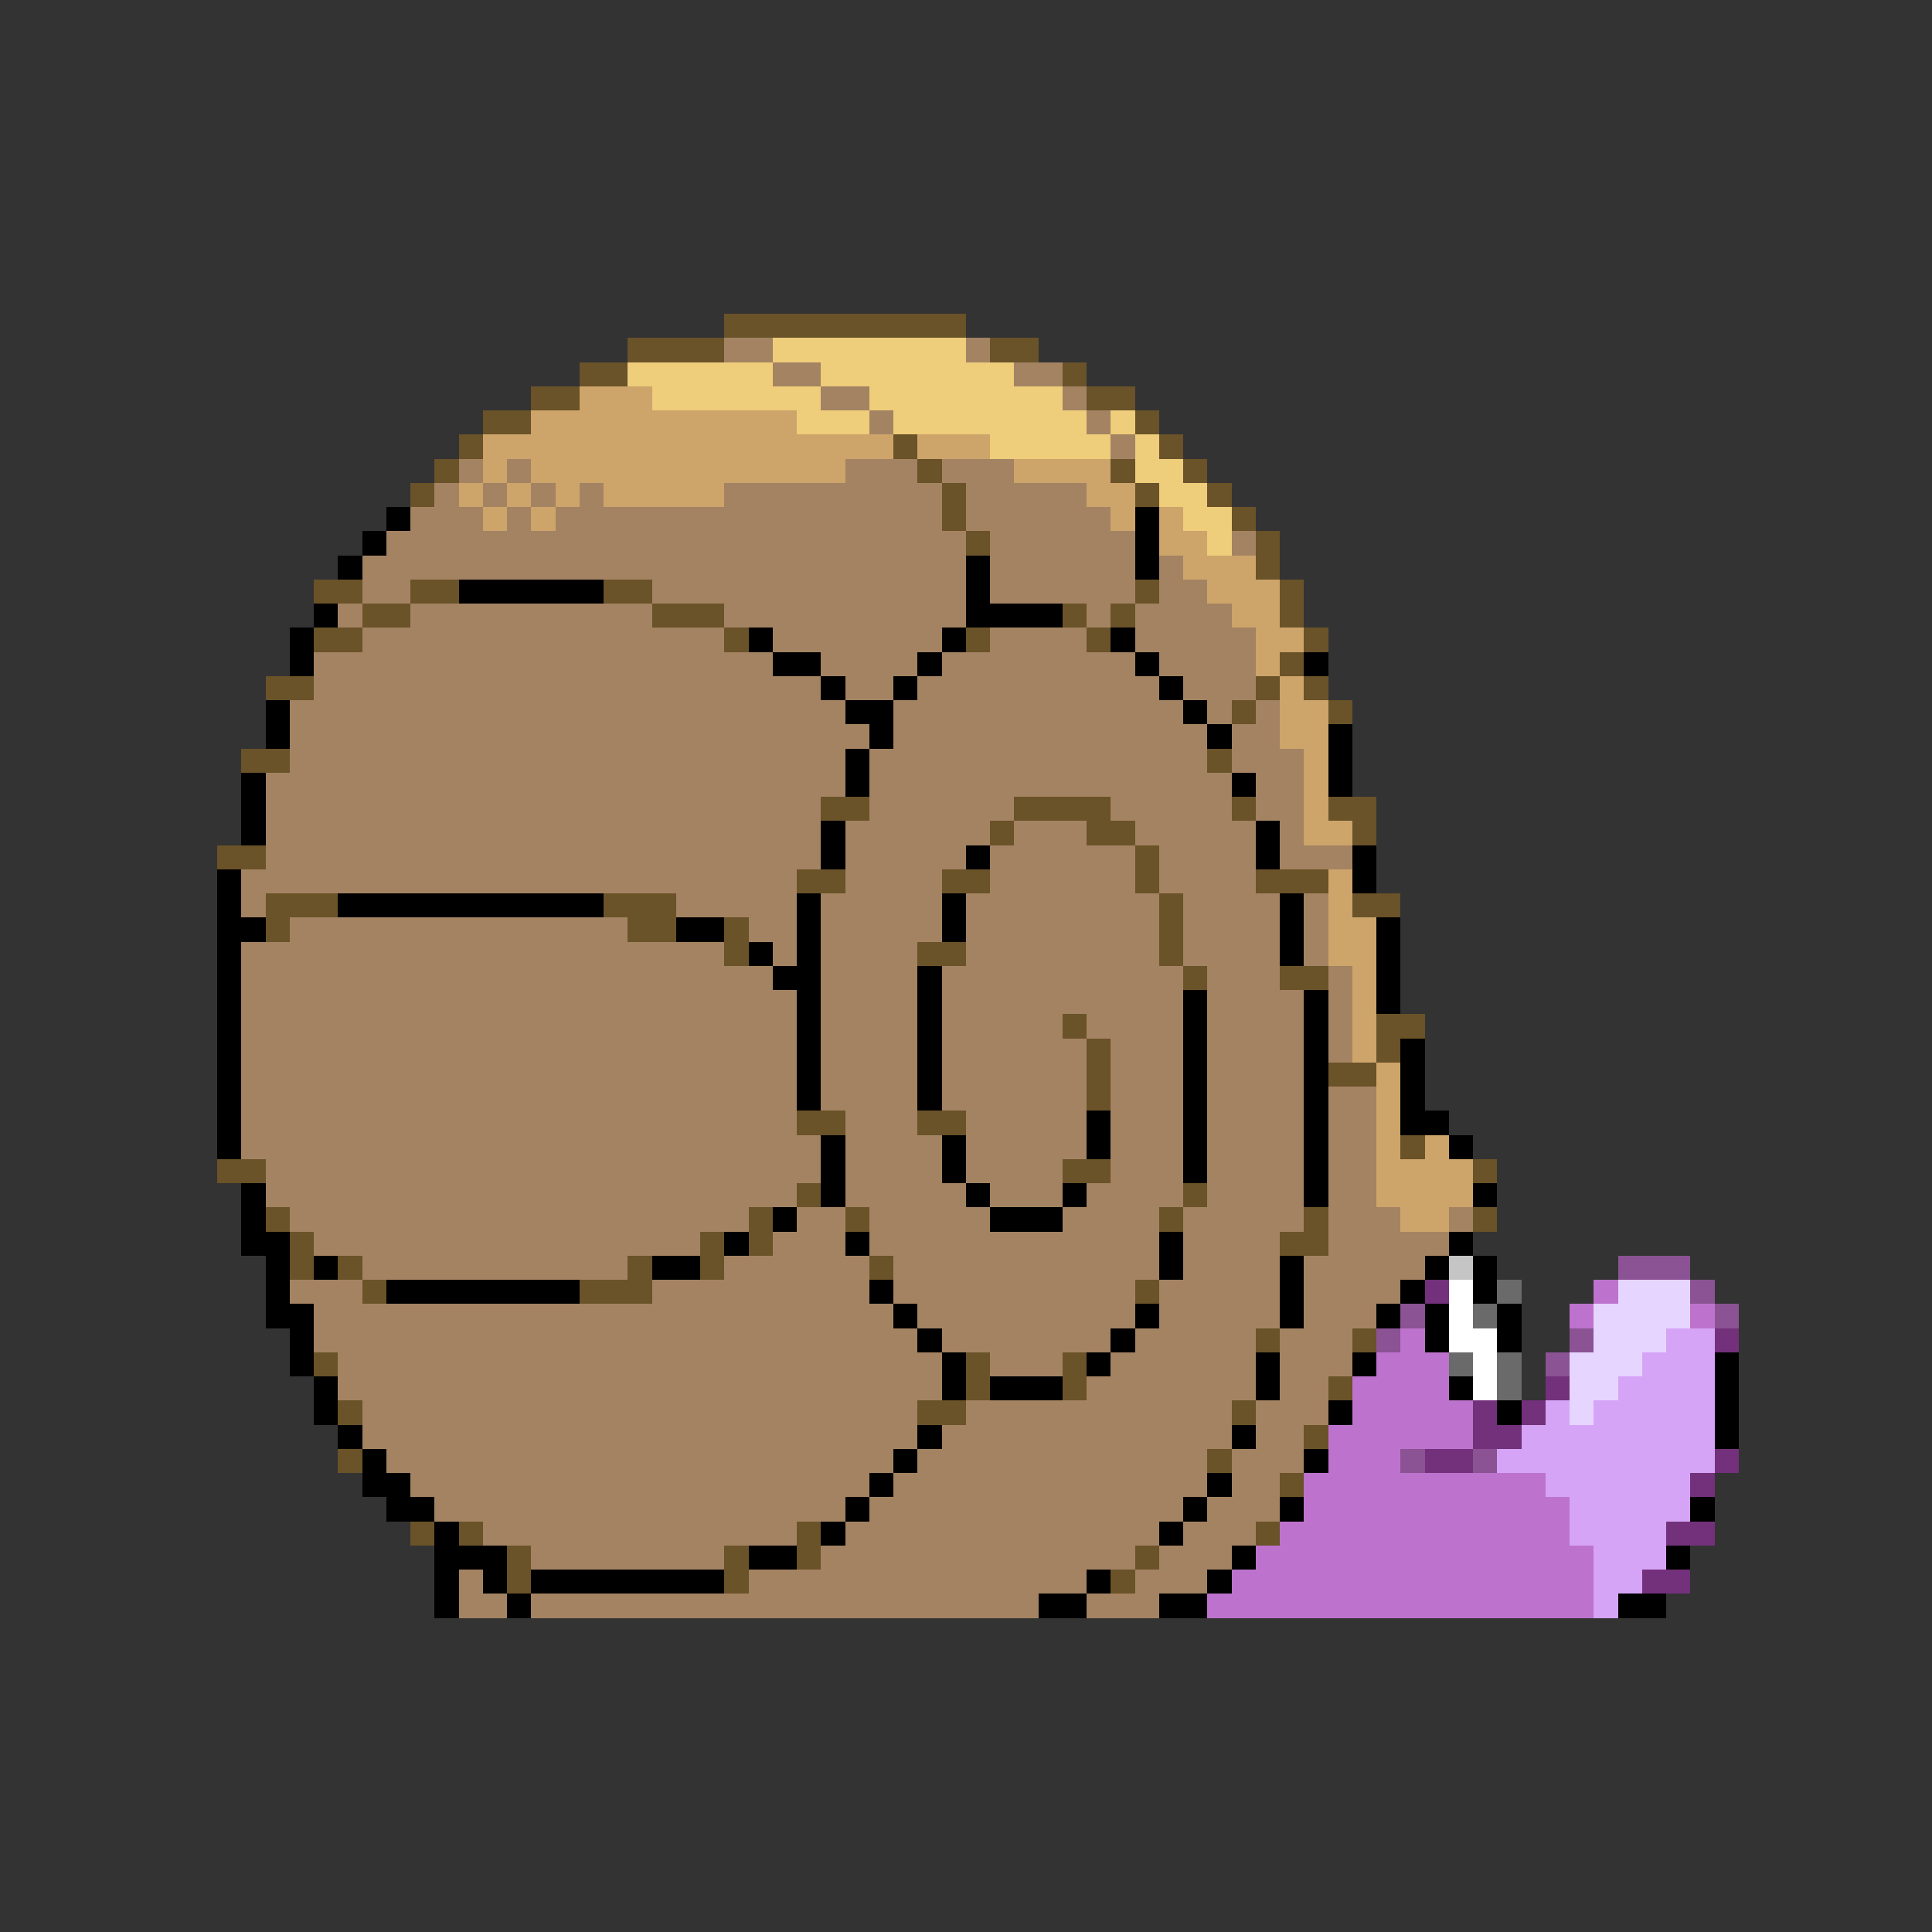 <svg xmlns="http://www.w3.org/2000/svg" viewBox="0 -0.5 80 80" shape-rendering="crispEdges">
<rect x="0" y="-0.5" width="80" height="80" fill="#333333" stroke="none"/>
<path stroke="#6a5229" d="M30 13h10M26 14h4M41 14h2M24 15h2M44 15h1M22 16h2M45 16h2M20 17h2M47 17h1M19 18h1M37 18h1M48 18h1M18 19h1M38 19h1M46 19h1M49 19h1M17 20h1M39 20h1M47 20h1M50 20h1M39 21h1M51 21h1M40 22h1M52 22h1M52 23h1M13 24h2M17 24h2M25 24h2M47 24h1M53 24h1M15 25h2M27 25h3M44 25h1M46 25h1M53 25h1M13 26h2M30 26h1M40 26h1M45 26h1M54 26h1M53 27h1M11 28h2M52 28h1M54 28h1M51 29h1M55 29h1M10 31h2M50 31h1M34 33h2M42 33h4M51 33h1M55 33h2M41 34h1M45 34h2M56 34h1M9 35h2M47 35h1M33 36h2M39 36h2M47 36h1M52 36h3M11 37h3M25 37h3M48 37h1M56 37h2M11 38h1M26 38h2M30 38h1M48 38h1M30 39h1M38 39h2M48 39h1M49 40h1M53 40h2M44 42h1M57 42h2M45 43h1M57 43h1M45 44h1M55 44h2M45 45h1M33 46h2M38 46h2M58 47h1M9 48h2M44 48h2M61 48h1M33 49h1M49 49h1M11 50h1M31 50h1M35 50h1M48 50h1M54 50h1M61 50h1M12 51h1M29 51h1M31 51h1M53 51h2M12 52h1M14 52h1M26 52h1M29 52h1M36 52h1M15 53h1M24 53h3M47 53h1M52 55h1M56 55h1M13 56h1M40 56h1M44 56h1M40 57h1M44 57h1M55 57h1M14 58h1M38 58h2M51 58h1M54 59h1M14 60h1M50 60h1M53 61h1M17 63h1M19 63h1M33 63h1M52 63h1M21 64h1M30 64h1M33 64h1M47 64h1M21 65h1M30 65h1M46 65h1" />
<path stroke="#a48362" d="M30 14h2M40 14h1M32 15h2M42 15h2M34 16h2M44 16h1M36 17h1M45 17h1M46 18h1M19 19h1M21 19h1M35 19h3M39 19h3M18 20h1M20 20h1M22 20h1M24 20h1M30 20h9M40 20h5M17 21h3M21 21h1M23 21h16M40 21h6M16 22h24M41 22h6M51 22h1M15 23h25M41 23h6M48 23h1M15 24h2M27 24h13M41 24h6M48 24h2M14 25h1M17 25h10M30 25h10M45 25h1M47 25h4M15 26h15M32 26h7M41 26h4M47 26h5M13 27h19M34 27h4M39 27h8M48 27h4M13 28h21M35 28h2M38 28h10M49 28h3M12 29h23M37 29h12M50 29h1M52 29h1M12 30h24M37 30h13M51 30h2M12 31h23M36 31h14M51 31h3M11 32h24M36 32h15M52 32h2M11 33h23M36 33h6M46 33h5M52 33h2M11 34h23M35 34h6M42 34h3M47 34h5M53 34h1M11 35h23M35 35h5M41 35h6M48 35h4M53 35h3M10 36h23M35 36h4M41 36h6M48 36h4M10 37h1M28 37h5M34 37h5M40 37h8M49 37h4M54 37h1M12 38h14M31 38h2M34 38h5M40 38h8M49 38h4M54 38h1M10 39h20M32 39h1M34 39h4M40 39h8M49 39h4M54 39h1M10 40h22M34 40h4M39 40h10M50 40h3M55 40h1M10 41h23M34 41h4M39 41h10M50 41h4M55 41h1M10 42h23M34 42h4M39 42h5M45 42h4M50 42h4M55 42h1M10 43h23M34 43h4M39 43h6M46 43h3M50 43h4M55 43h1M10 44h23M34 44h4M39 44h6M46 44h3M50 44h4M10 45h23M34 45h4M39 45h6M46 45h3M50 45h4M55 45h2M10 46h23M35 46h3M40 46h5M46 46h3M50 46h4M55 46h2M10 47h24M35 47h4M40 47h5M46 47h3M50 47h4M55 47h2M11 48h23M35 48h4M40 48h4M46 48h3M50 48h4M55 48h2M11 49h22M35 49h5M41 49h3M45 49h4M50 49h4M55 49h2M12 50h19M33 50h2M36 50h5M44 50h4M49 50h5M55 50h3M60 50h1M13 51h16M32 51h3M36 51h12M49 51h4M55 51h5M15 52h11M30 52h6M37 52h11M49 52h4M54 52h5M12 53h3M27 53h9M37 53h10M48 53h5M54 53h4M13 54h24M38 54h9M48 54h5M54 54h3M13 55h25M39 55h7M47 55h5M53 55h3M14 56h25M41 56h3M46 56h6M53 56h3M14 57h25M45 57h7M53 57h2M15 58h23M40 58h11M52 58h3M15 59h23M39 59h12M52 59h2M16 60h21M38 60h12M51 60h3M17 61h19M37 61h13M51 61h2M18 62h17M36 62h13M50 62h3M20 63h13M35 63h13M49 63h3M22 64h8M34 64h13M48 64h3M19 65h1M31 65h14M47 65h3M19 66h2M22 66h21M45 66h3" />
<path stroke="#eecd7b" d="M32 14h8M26 15h6M34 15h8M27 16h7M36 16h8M33 17h3M37 17h8M46 17h1M41 18h5M47 18h1M47 19h2M48 20h2M49 21h2M50 22h1" />
<path stroke="#cda46a" d="M24 16h3M22 17h11M20 18h17M38 18h3M20 19h1M22 19h13M42 19h4M19 20h1M21 20h1M23 20h1M25 20h5M45 20h2M20 21h1M22 21h1M46 21h1M48 21h1M48 22h2M49 23h3M50 24h3M51 25h2M52 26h2M52 27h1M53 28h1M53 29h2M53 30h2M54 31h1M54 32h1M54 33h1M54 34h2M55 36h1M55 37h1M55 38h2M55 39h2M56 40h1M56 41h1M56 42h1M56 43h1M57 44h1M57 45h1M57 46h1M57 47h1M59 47h1M57 48h4M57 49h4M58 50h2" />
<path stroke="#000000" d="M16 21h1M47 21h1M15 22h1M47 22h1M14 23h1M40 23h1M47 23h1M19 24h6M40 24h1M13 25h1M40 25h4M12 26h1M31 26h1M39 26h1M46 26h1M12 27h1M32 27h2M38 27h1M47 27h1M54 27h1M34 28h1M37 28h1M48 28h1M11 29h1M35 29h2M49 29h1M11 30h1M36 30h1M50 30h1M55 30h1M35 31h1M55 31h1M10 32h1M35 32h1M51 32h1M55 32h1M10 33h1M10 34h1M34 34h1M52 34h1M34 35h1M40 35h1M52 35h1M56 35h1M9 36h1M56 36h1M9 37h1M14 37h11M33 37h1M39 37h1M53 37h1M9 38h2M28 38h2M33 38h1M39 38h1M53 38h1M57 38h1M9 39h1M31 39h1M33 39h1M53 39h1M57 39h1M9 40h1M32 40h2M38 40h1M57 40h1M9 41h1M33 41h1M38 41h1M49 41h1M54 41h1M57 41h1M9 42h1M33 42h1M38 42h1M49 42h1M54 42h1M9 43h1M33 43h1M38 43h1M49 43h1M54 43h1M58 43h1M9 44h1M33 44h1M38 44h1M49 44h1M54 44h1M58 44h1M9 45h1M33 45h1M38 45h1M49 45h1M54 45h1M58 45h1M9 46h1M45 46h1M49 46h1M54 46h1M58 46h2M9 47h1M34 47h1M39 47h1M45 47h1M49 47h1M54 47h1M60 47h1M34 48h1M39 48h1M49 48h1M54 48h1M10 49h1M34 49h1M40 49h1M44 49h1M54 49h1M61 49h1M10 50h1M32 50h1M41 50h3M10 51h2M30 51h1M35 51h1M48 51h1M60 51h1M11 52h1M13 52h1M27 52h2M48 52h1M53 52h1M59 52h1M61 52h1M11 53h1M16 53h8M36 53h1M53 53h1M58 53h1M61 53h1M11 54h2M37 54h1M47 54h1M53 54h1M57 54h1M59 54h1M62 54h1M12 55h1M38 55h1M46 55h1M59 55h1M62 55h1M12 56h1M39 56h1M45 56h1M52 56h1M56 56h1M71 56h1M13 57h1M39 57h1M41 57h3M52 57h1M60 57h1M71 57h1M13 58h1M55 58h1M62 58h1M71 58h1M14 59h1M38 59h1M51 59h1M71 59h1M15 60h1M37 60h1M54 60h1M15 61h2M36 61h1M50 61h1M16 62h2M35 62h1M49 62h1M53 62h1M70 62h1M18 63h1M34 63h1M48 63h1M18 64h3M31 64h2M51 64h1M69 64h1M18 65h1M20 65h1M22 65h8M45 65h1M50 65h1M18 66h1M21 66h1M43 66h2M48 66h2M67 66h2" />
<path stroke="#c5c5c5" d="M60 52h1" />
<path stroke="#8b5294" d="M67 52h3M70 53h1M58 54h1M71 54h1M57 55h1M65 55h1M64 56h1M58 60h1M61 60h1" />
<path stroke="#73317b" d="M59 53h1M71 55h1M64 57h1M61 58h1M63 58h1M61 59h2M59 60h2M71 60h1M70 61h1M69 63h2M68 65h2" />
<path stroke="#ffffff" d="M60 53h1M60 54h1M60 55h2M61 56h1M61 57h1" />
<path stroke="#6a6a6a" d="M62 53h1M61 54h1M60 56h1M62 56h1M62 57h1" />
<path stroke="#bd73cd" d="M66 53h1M65 54h1M70 54h1M58 55h1M57 56h3M56 57h4M56 58h5M55 59h6M55 60h3M54 61h10M54 62h11M53 63h12M52 64h14M51 65h15M50 66h16" />
<path stroke="#e6d5ff" d="M67 53h3M66 54h4M66 55h3M65 56h3M65 57h2M65 58h1" />
<path stroke="#d5a4f6" d="M69 55h2M68 56h3M67 57h4M64 58h1M66 58h5M63 59h8M62 60h9M64 61h6M65 62h5M65 63h4M66 64h3M66 65h2M66 66h1" />
</svg>